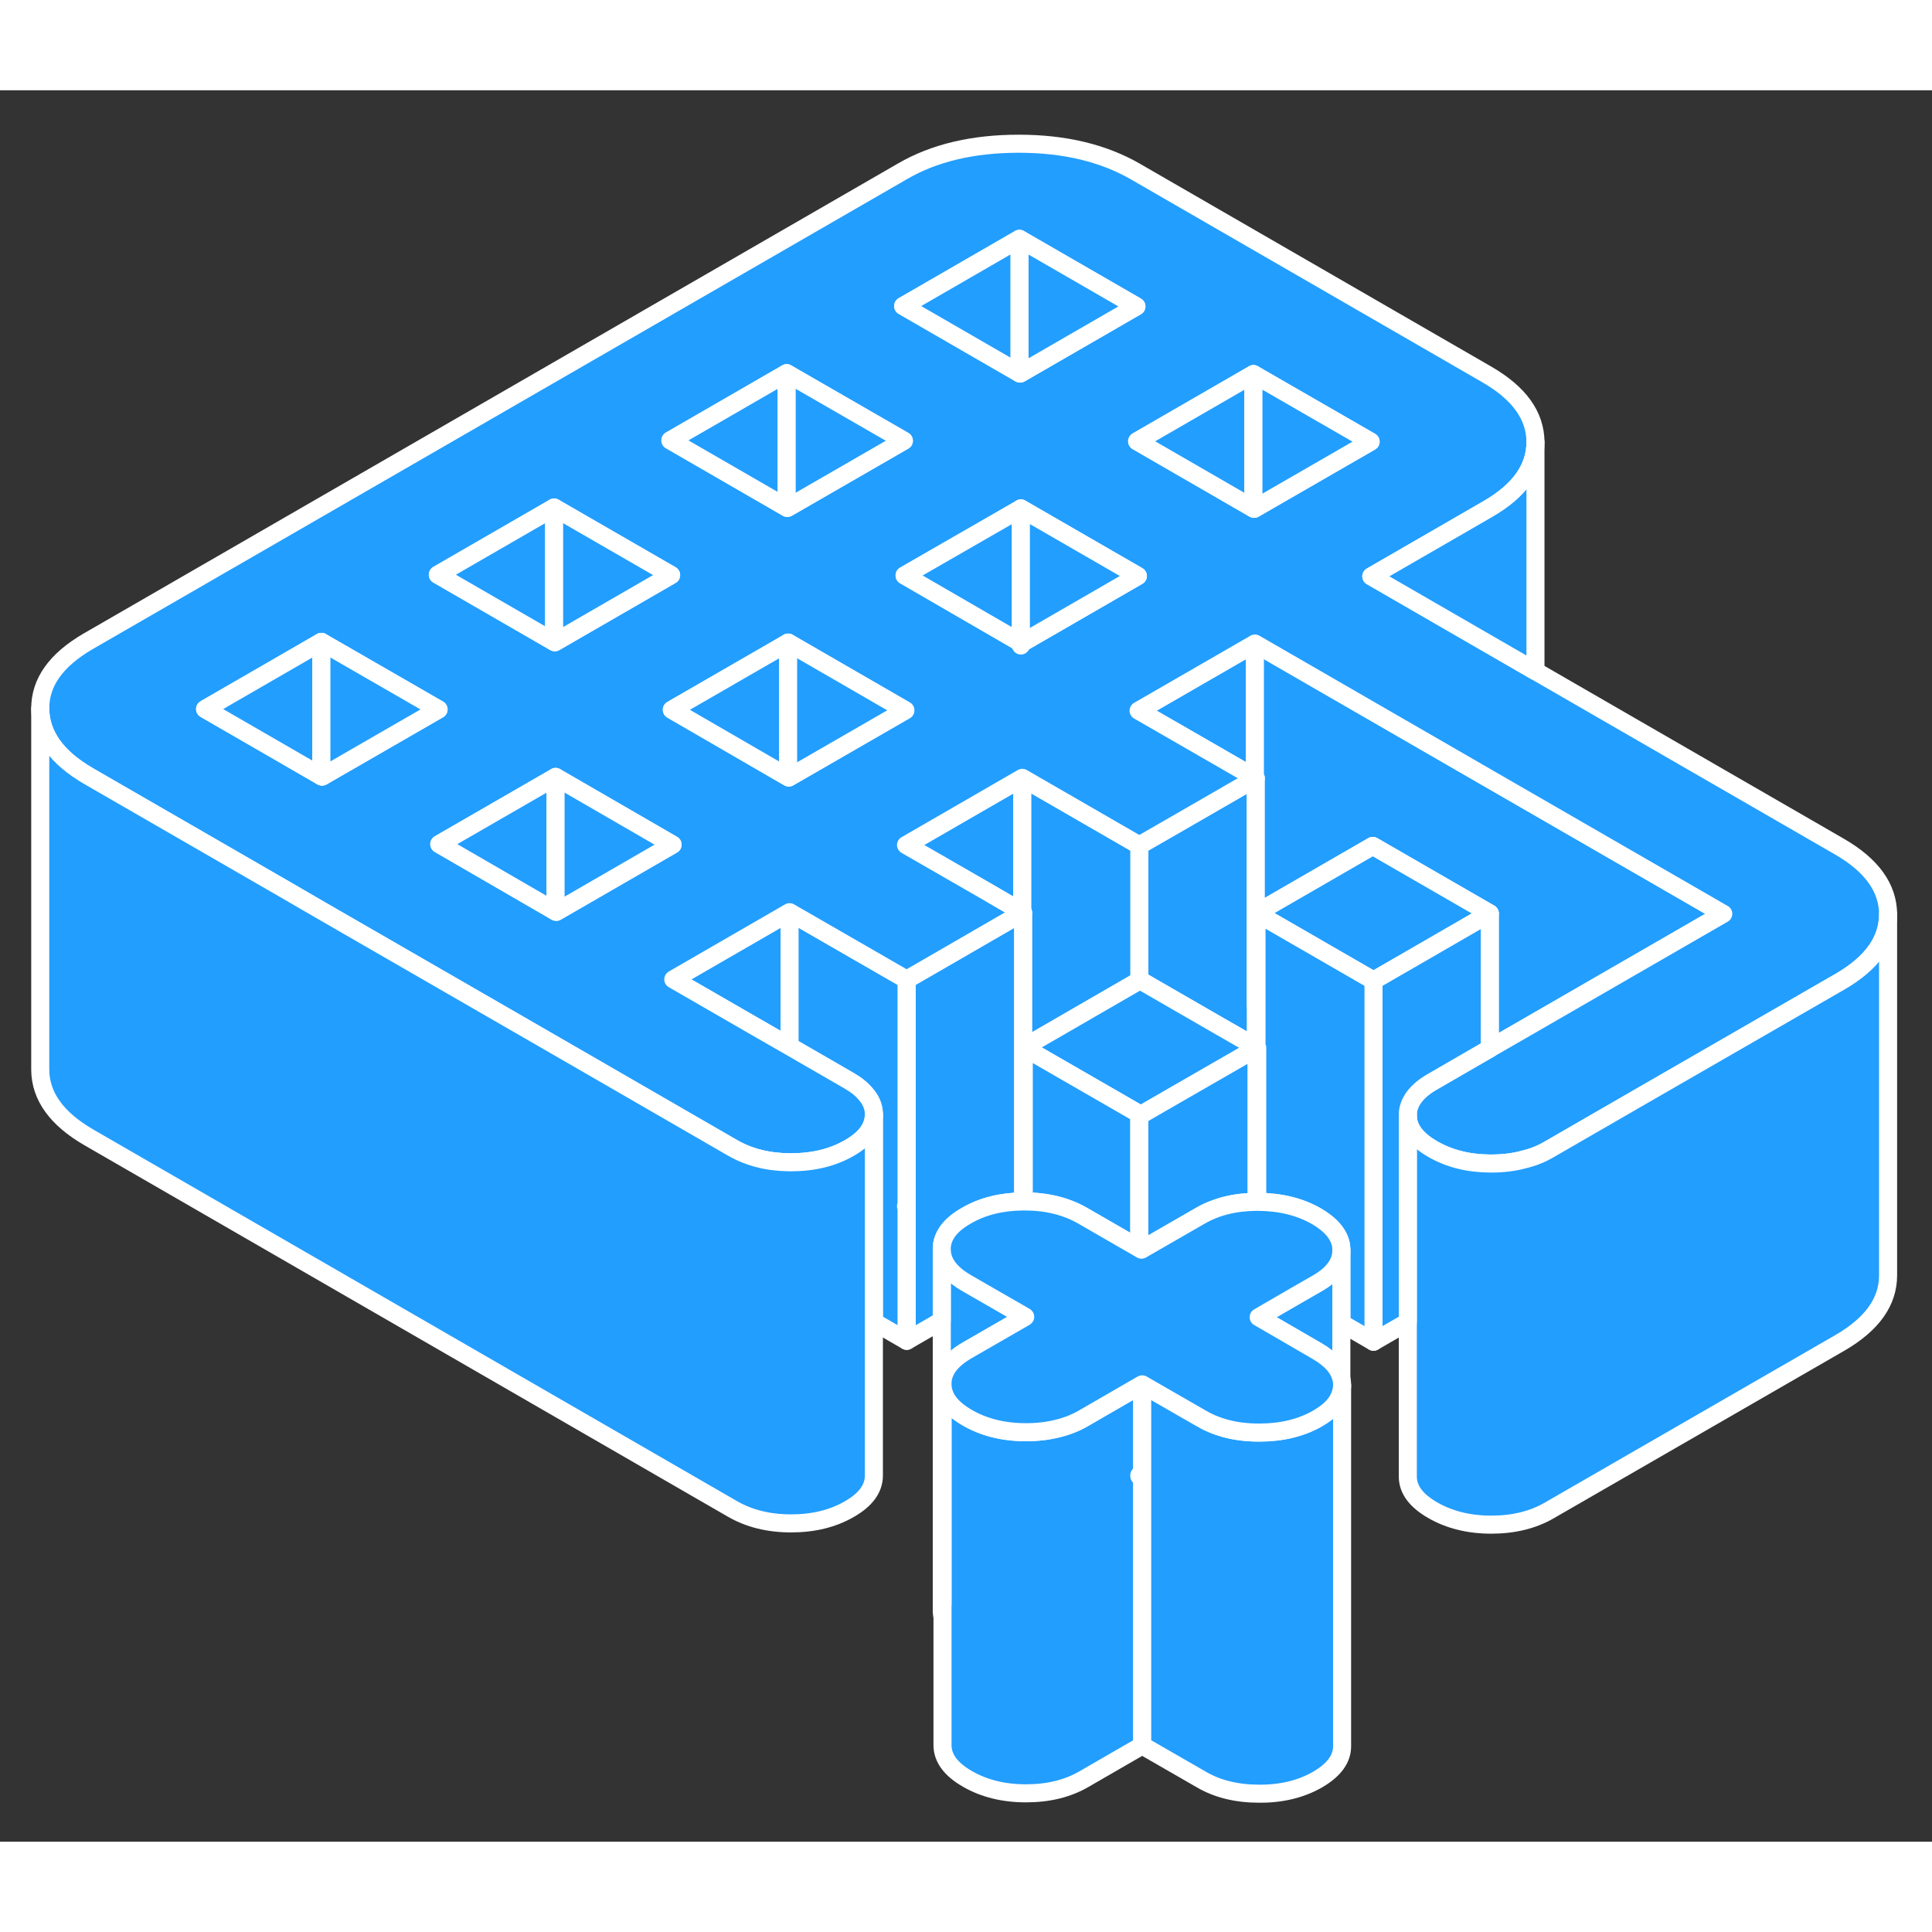 <svg width="48" height="48" viewBox="0 0 107 97" fill="#229EFF" xmlns="http://www.w3.org/2000/svg" stroke-width="1px" stroke-linecap="round" stroke-linejoin="round"><rect x="0" y="0" width="107" height="97" fill="#333333" stroke="none"/><path d="M52.159 84.17V84.19C52.159 84.31 52.169 84.42 52.199 84.53V83.84C52.169 83.95 52.159 84.06 52.159 84.17Z" stroke="white" stroke-linejoin="round"/><path d="M69.549 38.1V52.98L67.489 51.8L63.139 49.29L63.099 49.31V41.82L65.099 40.67L69.499 38.13L69.549 38.1Z" stroke="white" stroke-linejoin="round"/><path d="M63.258 71.67V91.67L60.038 93.53C59.129 94.06 58.059 94.32 56.819 94.32C55.578 94.32 54.498 94.05 53.578 93.52C52.658 92.99 52.199 92.37 52.199 91.65V71.65C52.199 72.37 52.658 72.99 53.578 73.52C54.498 74.05 55.578 74.32 56.819 74.32C57.459 74.32 58.048 74.25 58.599 74.11C59.118 73.98 59.599 73.79 60.038 73.53L63.099 71.76L63.258 71.67Z" stroke="white" stroke-linejoin="round"/><path d="M43.729 45.52V52.95L41.639 51.75L37.289 49.24L43.729 45.52Z" stroke="white" stroke-linejoin="round"/><path d="M50.218 61.78L50.178 61.8L50.218 61.82V69.26L48.398 68.21V56.72C48.398 56.32 48.248 55.94 47.949 55.6C47.728 55.33 47.419 55.08 47.019 54.85L43.728 52.95V45.52L50.218 49.26V61.78Z" stroke="white" stroke-linejoin="round"/><path d="M56.619 38.08V45.52L54.539 44.31L50.179 41.8L56.619 38.08Z" stroke="white" stroke-linejoin="round"/><path d="M63.099 41.82V49.31L56.699 53.01V58.12L56.659 58.1V45.54L56.619 45.52V38.08L63.099 41.82Z" stroke="white" stroke-linejoin="round"/><path d="M69.499 30.64V38.07L67.419 36.87L63.059 34.36L69.419 30.69L69.499 30.64Z" stroke="white" stroke-linejoin="round"/><path d="M95.439 45.61L84.558 51.89L82.508 53.07V45.59L80.379 44.36L76.028 41.85L69.588 45.57V50.69L69.549 50.67V38.1L69.499 38.07V30.64L85.038 39.61L95.439 45.61Z" stroke="white" stroke-linejoin="round"/><path d="M69.588 53.01L69.549 52.98V53.08L69.588 53.06M69.588 53.01L69.629 53.03L69.588 53.06M69.588 53.01V53.06M69.499 38.07V38.13L69.549 38.1L69.499 38.07Z" stroke="white" stroke-linejoin="round"/><path d="M82.509 45.59L78.079 48.15L76.069 49.31L69.589 45.57L76.029 41.85L80.379 44.36L82.509 45.59Z" stroke="white" stroke-linejoin="round"/><path d="M101.879 41.89L85.039 32.17L75.949 26.92L82.389 23.2C84.159 22.18 85.039 20.94 85.039 19.48C85.029 18.01 84.129 16.77 82.349 15.74L62.899 4.51C61.119 3.48 58.959 2.96 56.429 2.96C53.899 2.96 51.749 3.46 49.979 4.49L4.879 30.52C3.109 31.55 2.219 32.79 2.229 34.25C2.239 35.71 3.139 36.96 4.919 37.99L15.749 44.24L17.799 45.43L30.769 52.91L40.569 58.57C41.469 59.09 42.519 59.36 43.729 59.37H43.809C45.049 59.37 46.119 59.11 47.039 58.58C47.949 58.06 48.399 57.44 48.399 56.72C48.399 56.32 48.249 55.94 47.949 55.6C47.729 55.33 47.419 55.08 47.019 54.85L43.729 52.95L41.639 51.75L37.289 49.24L43.729 45.52L50.219 49.26L52.229 48.1L56.619 45.56L56.659 45.54L56.619 45.52L54.539 44.31L50.179 41.8L56.619 38.08L63.099 41.82L65.099 40.67L69.499 38.13V38.07L67.419 36.87L63.059 34.36L69.419 30.69L69.499 30.64L85.039 39.61L95.439 45.61L84.559 51.89L82.509 53.07L79.329 54.91C78.889 55.16 78.559 55.44 78.329 55.74C78.089 56.06 77.959 56.41 77.969 56.78C77.969 57.49 78.429 58.11 79.349 58.64C80.249 59.16 81.299 59.43 82.509 59.44H82.589C83.229 59.44 83.829 59.37 84.379 59.22C84.889 59.1 85.369 58.91 85.809 58.65L91.039 55.63L101.919 49.36C103.689 48.33 104.569 47.09 104.569 45.63C104.559 44.17 103.659 42.92 101.879 41.89ZM56.459 8.23L62.939 11.97L56.499 15.69L56.459 15.67L50.019 11.95L56.459 8.23ZM43.569 15.67L50.059 19.41L43.609 23.13L43.569 23.11L37.129 19.39L43.569 15.67ZM30.689 23.11L37.169 26.85L30.729 30.57L30.689 30.55L24.249 26.83L30.689 23.11ZM17.839 38.01L17.799 37.99L11.359 34.27L17.799 30.55L24.289 34.29L17.839 38.01ZM32.819 44.34L30.809 45.5L30.769 45.48L28.679 44.27L24.329 41.75L30.689 38.08L30.769 38.03L37.249 41.78L32.819 44.34ZM45.699 36.9L43.689 38.06L43.649 38.04L41.559 36.83L37.209 34.31L43.569 30.64L43.649 30.59L50.139 34.34L45.699 36.9ZM58.589 29.46L56.579 30.62L56.539 30.6L54.449 29.39L50.099 26.87L56.459 23.21L56.539 23.16L63.019 26.9L58.589 29.46ZM69.459 23.18L69.419 23.16L62.979 19.44L69.419 15.72L75.909 19.46L69.459 23.18Z" stroke="white" stroke-linejoin="round"/><path d="M17.799 30.55V37.99L11.359 34.27L17.799 30.55Z" stroke="white" stroke-linejoin="round"/><path d="M24.289 34.29L17.839 38.01L17.799 37.99V30.55L24.289 34.29Z" stroke="white" stroke-linejoin="round"/><path d="M30.689 23.11V30.55L24.248 26.83L30.689 23.11Z" stroke="white" stroke-linejoin="round"/><path d="M37.169 26.85L30.729 30.57L30.689 30.55V23.11L37.169 26.85Z" stroke="white" stroke-linejoin="round"/><path d="M43.569 15.67V23.11L37.129 19.39L43.569 15.67Z" stroke="white" stroke-linejoin="round"/><path d="M50.059 19.41L43.609 23.13L43.569 23.11V15.67L50.059 19.41Z" stroke="white" stroke-linejoin="round"/><path d="M62.938 11.97L56.498 15.69L56.459 15.67V8.23L62.938 11.97Z" stroke="white" stroke-linejoin="round"/><path d="M69.418 15.72V23.16L62.978 19.44L69.418 15.72Z" stroke="white" stroke-linejoin="round"/><path d="M75.908 19.46L69.458 23.18L69.418 23.16V15.72L75.908 19.46Z" stroke="white" stroke-linejoin="round"/><path d="M43.648 30.59V38.04L41.559 36.83L37.209 34.31L43.569 30.64L43.648 30.59Z" stroke="white" stroke-linejoin="round"/><path d="M50.138 34.34L45.698 36.9L43.688 38.06L43.648 38.04V30.59L50.138 34.34Z" stroke="white" stroke-linejoin="round"/><path d="M56.539 23.16V30.6L54.449 29.39L50.099 26.87L56.459 23.21L56.539 23.16Z" stroke="white" stroke-linejoin="round"/><path d="M63.019 26.9L58.589 29.46L56.579 30.62L56.539 30.6V23.16L63.019 26.9Z" stroke="white" stroke-linejoin="round"/><path d="M56.459 8.23V15.67L50.019 11.95L56.459 8.23Z" stroke="white" stroke-linejoin="round"/><path d="M67.489 51.8L63.139 49.29L63.099 49.31L56.699 53.01L63.099 56.7L63.178 56.75L65.189 55.59L69.549 53.08V52.98L67.489 51.8Z" stroke="white" stroke-linejoin="round"/><path d="M30.769 38.03V45.48L28.679 44.27L24.329 41.75L30.689 38.08L30.769 38.03Z" stroke="white" stroke-linejoin="round"/><path d="M37.249 41.78L32.819 44.34L30.809 45.5L30.769 45.48V38.03L37.249 41.78Z" stroke="white" stroke-linejoin="round"/><path d="M104.568 45.63V65.63C104.568 67.09 103.689 68.33 101.919 69.36L85.808 78.65C84.898 79.18 83.819 79.44 82.588 79.44C81.359 79.44 80.269 79.17 79.349 78.64C78.428 78.11 77.969 77.49 77.969 76.78V56.78C77.969 57.49 78.428 58.11 79.349 58.64C80.249 59.16 81.299 59.43 82.508 59.44H82.588C83.228 59.44 83.829 59.37 84.379 59.22C84.888 59.1 85.368 58.91 85.808 58.65L91.038 55.63L101.919 49.36C103.689 48.33 104.568 47.09 104.568 45.63Z" stroke="white" stroke-linejoin="round"/><path d="M74.329 71.71V91.69C74.339 92.41 73.879 93.03 72.969 93.56C72.059 94.08 70.979 94.35 69.739 94.34C68.499 94.34 67.418 94.08 66.508 93.54L63.258 91.67V71.67L66.508 73.54C66.909 73.78 67.339 73.96 67.799 74.09C68.399 74.26 69.039 74.34 69.739 74.34C70.979 74.34 72.059 74.08 72.969 73.56C73.349 73.34 73.659 73.1 73.879 72.84C73.929 72.78 73.979 72.72 74.019 72.66C74.149 72.46 74.249 72.25 74.289 72.04C74.299 71.99 74.308 71.94 74.319 71.89C74.329 71.83 74.329 71.77 74.329 71.71Z" stroke="white" stroke-linejoin="round"/><path d="M56.699 67.88V67.98L53.559 69.79C52.649 70.32 52.189 70.94 52.199 71.65V83.84C52.169 83.95 52.159 84.06 52.159 84.17V64.19C52.159 64.91 52.619 65.53 53.539 66.06L54.649 66.7L56.699 67.88Z" stroke="white" stroke-linejoin="round"/><path d="M85.038 19.48V32.17L75.948 26.92L82.388 23.2C84.159 22.18 85.038 20.94 85.038 19.48Z" stroke="white" stroke-linejoin="round"/><path d="M48.398 56.72V76.72C48.398 77.44 47.949 78.06 47.038 78.58C46.118 79.11 45.048 79.37 43.809 79.37C42.569 79.37 41.489 79.1 40.569 78.57L4.919 57.99C3.139 56.96 2.239 55.71 2.229 54.25V34.25C2.239 35.71 3.139 36.96 4.919 37.99L15.748 44.24L17.799 45.43L30.768 52.91L40.569 58.57C41.468 59.09 42.519 59.36 43.728 59.37H43.809C45.048 59.37 46.118 59.11 47.038 58.58C47.949 58.06 48.398 57.44 48.398 56.72Z" stroke="white" stroke-linejoin="round"/><path d="M56.658 45.54V61.54C55.459 61.55 54.408 61.81 53.519 62.33C53.078 62.58 52.748 62.85 52.519 63.15C52.279 63.47 52.148 63.82 52.158 64.19V68.14L50.218 69.26V49.26L52.228 48.1L56.618 45.56L56.658 45.54Z" stroke="white" stroke-linejoin="round"/><path d="M69.589 53.06V53.01" stroke="white" stroke-linejoin="round"/><path d="M63.099 76.75V76.7" stroke="white" stroke-linejoin="round"/><path d="M63.099 56.7V64.14L59.978 62.34C59.059 61.81 57.989 61.54 56.748 61.54H56.699V53.01L63.099 56.7Z" stroke="white" stroke-linejoin="round"/><path d="M69.589 53.06V61.56C68.379 61.57 67.339 61.83 66.449 62.35L63.219 64.21L63.099 64.14V56.7L63.179 56.75L65.189 55.59L69.549 53.08L69.589 53.06Z" stroke="white" stroke-linejoin="round"/><path d="M82.509 45.59V53.07L79.329 54.91C78.889 55.16 78.559 55.44 78.329 55.74C78.089 56.06 77.959 56.41 77.969 56.78V68.21L76.069 69.31V49.31L78.079 48.15L82.509 45.59Z" stroke="white" stroke-linejoin="round"/><path d="M76.069 49.31V69.31L74.289 68.28V64.18C74.279 63.8 74.129 63.44 73.849 63.11C73.619 62.84 73.309 62.59 72.909 62.36C71.989 61.83 70.909 61.57 69.669 61.56H69.629V53.03L69.589 53.01V45.57L76.069 49.31Z" stroke="white" stroke-linejoin="round"/><path d="M74.288 64.25V71.36C74.168 70.79 73.719 70.28 72.948 69.83L69.709 67.95L71.709 66.79L72.928 66.09C73.829 65.58 74.288 64.96 74.288 64.25Z" stroke="white" stroke-linejoin="round"/><path d="M74.288 71.36C74.168 70.79 73.719 70.28 72.948 69.83L69.709 67.95L71.709 66.79L72.928 66.09C73.829 65.58 74.288 64.96 74.288 64.25V64.18C74.278 63.8 74.129 63.44 73.849 63.11C73.618 62.84 73.308 62.59 72.909 62.36C71.989 61.83 70.909 61.57 69.668 61.56H69.588C68.379 61.57 67.338 61.83 66.448 62.35L63.218 64.21L63.099 64.14L59.978 62.34C59.059 61.81 57.989 61.54 56.748 61.54H56.658C55.459 61.55 54.408 61.81 53.519 62.33C53.078 62.58 52.748 62.85 52.519 63.15C52.279 63.47 52.148 63.82 52.158 64.19C52.158 64.91 52.618 65.53 53.538 66.06L54.648 66.7L56.699 67.88L56.779 67.93L56.699 67.98L53.559 69.79C52.648 70.32 52.188 70.94 52.199 71.65C52.199 72.37 52.658 72.99 53.578 73.52C54.498 74.05 55.578 74.32 56.819 74.32C57.459 74.32 58.048 74.25 58.599 74.11C59.118 73.98 59.599 73.79 60.038 73.53L63.099 71.76L63.258 71.67L66.508 73.54C66.909 73.78 67.338 73.96 67.799 74.09C68.398 74.26 69.038 74.34 69.739 74.34C70.978 74.34 72.058 74.08 72.969 73.56C73.349 73.34 73.659 73.1 73.879 72.84C73.928 72.78 73.978 72.72 74.019 72.66C74.148 72.46 74.249 72.25 74.288 72.04C74.299 71.99 74.308 71.94 74.319 71.89C74.329 71.83 74.329 71.77 74.329 71.71V71.69C74.329 71.58 74.319 71.47 74.288 71.36Z" stroke="white" stroke-linejoin="round"/><path d="M56.539 30.75V30.6" stroke="white" stroke-linejoin="round"/></svg>